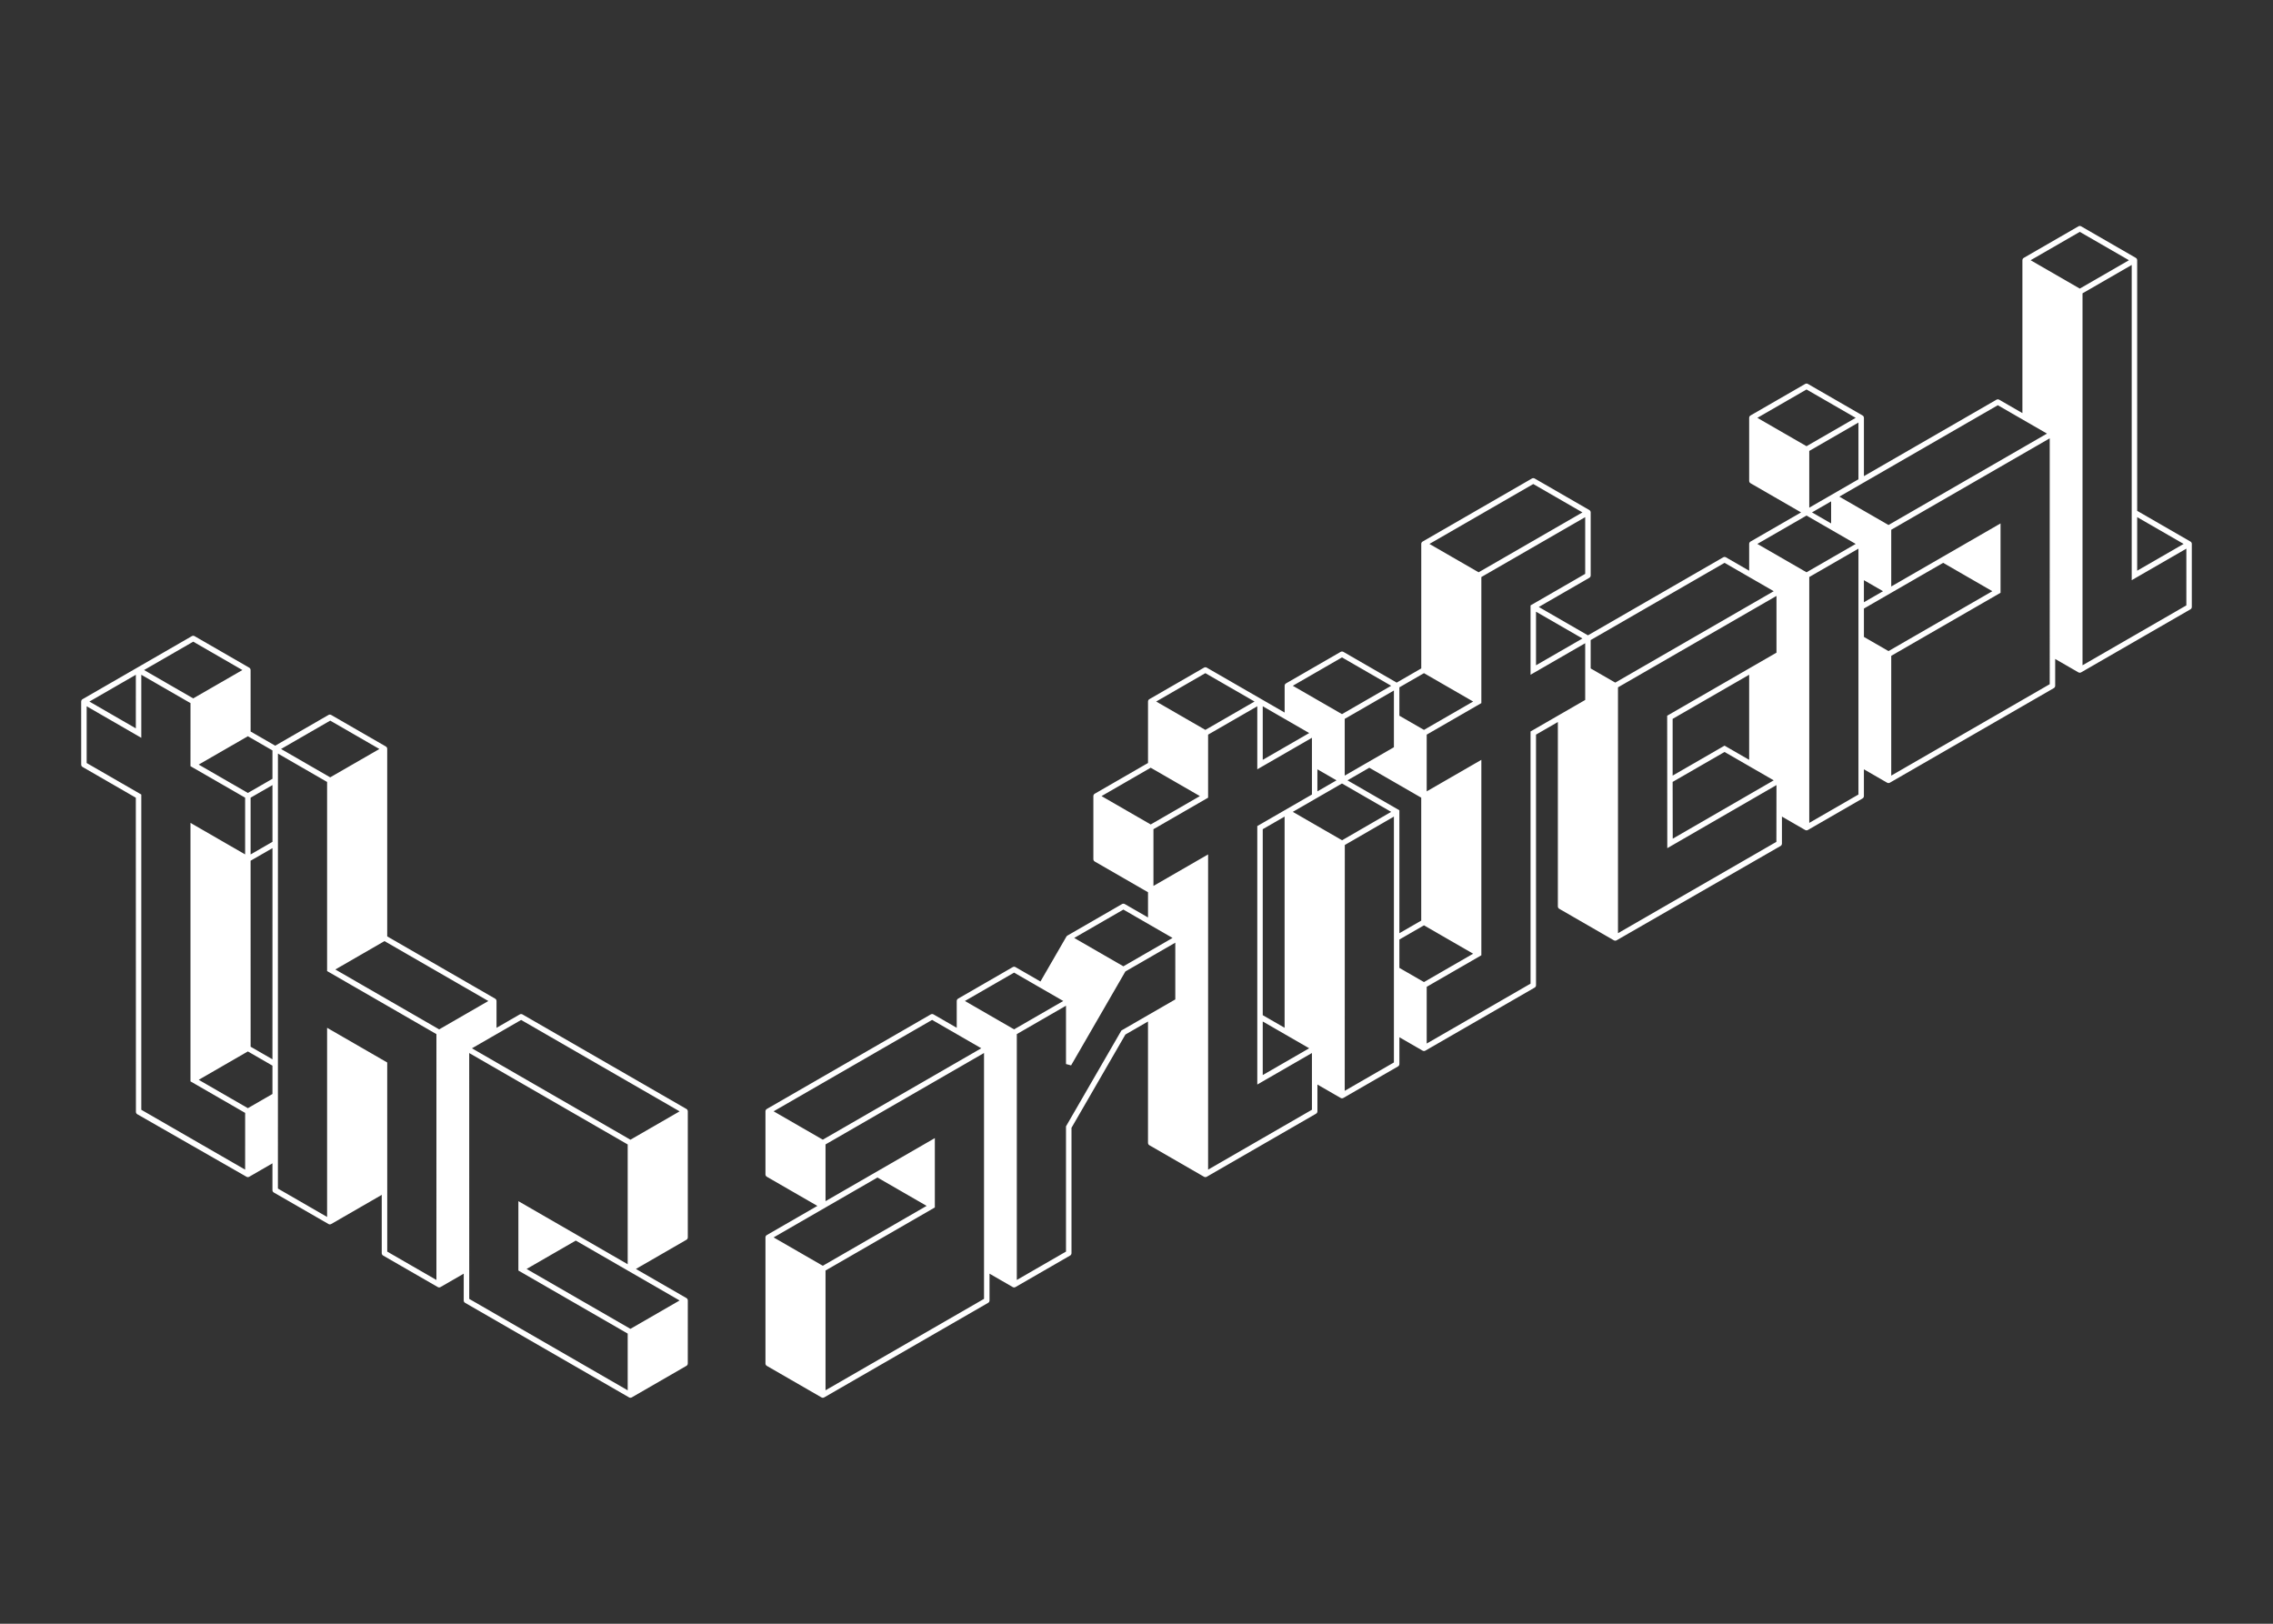 <?xml version="1.0" encoding="utf-8"?>
<!-- Generator: Adobe Illustrator 22.0.1, SVG Export Plug-In . SVG Version: 6.00 Build 0)  -->
<svg version="1.1" id="Layer_1" xmlns="http://www.w3.org/2000/svg" xmlns:xlink="http://www.w3.org/1999/xlink" x="0px" y="0px"
	 width="280px" height="200px" viewBox="0 0 280 200" enable-background="new 0 0 280 200" xml:space="preserve">
<rect x="0" y="0" width="280" height="200" fill="#333333" stroke="none"/>
<path fill="#FFFFFF" d="M78.335,156.299l6.224-3.592c0.104-0.06,0.168-0.171,0.168-0.292v-15.53c0-0.12-0.064-0.232-0.169-0.292
	l-20.197-11.645c-0.104-0.06-0.232-0.06-0.336,0l-2.861,1.65v-3.3c0-0.12-0.064-0.231-0.169-0.292l-13.296-7.668V92.238
	c0-0.12-0.064-0.231-0.168-0.292L40.8,88.064c-0.104-0.06-0.232-0.06-0.336,0l-6.562,3.784l-3.03-1.747l-0.003-7.572
	c0-0.12-0.064-0.231-0.168-0.291l-6.732-3.883c-0.104-0.06-0.232-0.06-0.336,0l-13.465,7.765C10.064,86.18,10,86.291,10,86.411
	l0.003,7.767c0,0.12,0.064,0.231,0.168,0.291l6.561,3.787l0.012,38.696c0,0.121,0.065,0.232,0.169,0.292l13.453,7.701
	c0.104,0.06,0.232,0.059,0.335-0.001l2.861-1.653v3.302c0,0.12,0.064,0.232,0.168,0.292l6.735,3.881c0.104,0.06,0.232,0.06,0.336,0
	l6.225-3.59v7.182c0,0.12,0.064,0.232,0.168,0.292l6.735,3.881c0.104,0.06,0.232,0.06,0.336,0l2.861-1.65l-0.002,3.301
	c0,0.12,0.064,0.232,0.168,0.292l20.199,11.646c0.052,0.03,0.11,0.045,0.168,0.045c0.058,0,0.116-0.015,0.168-0.045l6.73-3.884
	c0.104-0.06,0.168-0.171,0.168-0.291l0.003-7.764c0-0.12-0.064-0.232-0.168-0.292L78.335,156.299z M33.563,92.432v3.494
	l-3.029,1.744l-6.058-3.494l6.058-3.491L33.563,92.432z M23.804,79.036l6.056,3.495l-6.059,3.491l-6.056-3.492L23.804,79.036z
	 M16.735,83.113l-0.002,6.601l-5.72-3.301L16.735,83.113z M30.197,144.068l-12.791-7.374V97.864l-6.73-3.881v-6.988l6.73,3.884
	v-7.766l6.061,3.493l-0.003,7.767l6.732,3.879v6.988l-6.732-3.883v31.838l6.735,3.884L30.197,144.068z M33.563,134.749l-3.03,1.747
	l-6.056-3.493l6.056-3.495l3.03,1.75V134.749z M33.563,130.478l-2.69-1.552l-0.003-22.908l2.696-1.552L33.563,130.478z
	 M30.87,105.244v-6.991l2.693-1.551l0.002,6.987L30.87,105.244z M64.195,125.629l19.523,11.259l-6.058,3.494l-19.523-11.259
	L64.195,125.629z M40.679,88.761l6.056,3.495l-6.059,3.491l-6.056-3.493L40.679,88.761z M53.76,157.657l-6.057-3.493l-0.003-23.294
	l-7.406-4.274v23.299l-6.059-3.497l0.003-53.578l6.056,3.495v23.293l13.467,7.767L53.76,157.657z M54.099,126.791l-12.791-7.377
	l6.056-3.495l12.793,7.378L54.099,126.791z M77.323,171.249l-19.521-11.261l-0.003-30.282l19.524,11.259v14.753l-13.465-7.768v8.546
	l13.465,7.765V171.249z M77.659,163.678l-12.791-7.377l6.061-3.496l12.788,7.378L77.659,163.678z M269.832,66.705l-6.564-3.785
	V32.053c0-0.12-0.064-0.231-0.168-0.292l-6.732-3.883c-0.105-0.06-0.232-0.06-0.337,0l-6.732,3.883
	c-0.104,0.06-0.168,0.171-0.168,0.292v18.83l-2.861-1.65c-0.105-0.06-0.232-0.06-0.337,0l-16.326,9.415v-7.183
	c0-0.12-0.064-0.231-0.168-0.292l-6.732-3.883c-0.105-0.06-0.232-0.06-0.337,0l-6.732,3.883c-0.104,0.06-0.168,0.171-0.168,0.292
	v7.765c0,0.12,0.064,0.231,0.168,0.292l6.227,3.591l-6.227,3.591c-0.104,0.06-0.168,0.171-0.168,0.292v3.3l-2.861-1.65
	c-0.105-0.06-0.232-0.06-0.337,0l-16.662,9.609l-6.058-3.494l6.227-3.591c0.104-0.06,0.168-0.171,0.168-0.292v-7.765
	c0-0.12-0.064-0.231-0.168-0.292l-6.732-3.883c-0.105-0.06-0.232-0.06-0.337,0l-13.465,7.765c-0.104,0.06-0.168,0.171-0.168,0.292
	v15.336l-3.029,1.747l-6.564-3.786c-0.105-0.06-0.232-0.06-0.337,0l-6.732,3.883c-0.104,0.06-0.168,0.171-0.168,0.292v3.3
	l-9.594-5.533c-0.104-0.06-0.232-0.06-0.337,0l-6.732,3.883c-0.104,0.06-0.168,0.171-0.168,0.292v7.571l-6.564,3.786
	c-0.104,0.06-0.168,0.171-0.168,0.292v7.765c0,0.12,0.064,0.231,0.168,0.292l6.564,3.785v3.106l-2.861-1.65
	c-0.104-0.06-0.232-0.06-0.337,0l-6.732,3.883c-0.051,0.03-0.094,0.072-0.123,0.123l-3.198,5.533l-3.075-1.773
	c-0.105-0.06-0.232-0.06-0.337,0l-6.732,3.883c-0.104,0.06-0.168,0.171-0.168,0.292v3.3l-2.861-1.65c-0.105-0.06-0.232-0.06-0.337,0
	l-20.197,11.648c-0.104,0.06-0.168,0.171-0.168,0.292v7.765c0,0.12,0.064,0.231,0.168,0.292l6.227,3.591l-6.227,3.591
	c-0.104,0.06-0.168,0.171-0.168,0.292v15.53c0,0.12,0.064,0.231,0.168,0.292l6.732,3.883c0.052,0.03,0.11,0.045,0.168,0.045
	c0.058,0,0.116-0.015,0.168-0.045l20.197-11.648c0.104-0.06,0.168-0.171,0.168-0.292v-3.3l2.861,1.65c0.104,0.06,0.232,0.06,0.337,0
	l6.732-3.883c0.104-0.06,0.168-0.171,0.168-0.292v-15.44l6.642-11.491l2.783-1.605v14.948c0,0.12,0.064,0.231,0.168,0.292
	l6.732,3.883c0.105,0.06,0.232,0.06,0.337,0l13.465-7.765c0.104-0.06,0.168-0.171,0.168-0.292v-3.3l2.861,1.65
	c0.105,0.06,0.232,0.06,0.337,0l6.732-3.883c0.104-0.06,0.168-0.171,0.168-0.292v-3.3l2.861,1.65c0.105,0.06,0.232,0.06,0.337,0
	l13.465-7.765c0.104-0.06,0.168-0.171,0.168-0.292V90.486l2.693-1.553v22.713c0,0.12,0.064,0.231,0.168,0.292l6.732,3.883
	c0.104,0.06,0.232,0.06,0.336,0l20.197-11.619c0.104-0.06,0.169-0.171,0.169-0.292v-3.328l2.861,1.65c0.104,0.06,0.232,0.06,0.337,0
	l6.732-3.883c0.104-0.06,0.168-0.171,0.168-0.292v-3.3l2.861,1.65c0.105,0.06,0.232,0.06,0.337,0l20.197-11.648
	c0.104-0.06,0.168-0.171,0.168-0.292v-3.3l2.861,1.65c0.104,0.06,0.232,0.06,0.337,0l13.465-7.765
	c0.104-0.06,0.168-0.171,0.168-0.292v-7.765C270,66.876,269.936,66.765,269.832,66.705z M194.935,78.644l-5.722,3.3v-6.6
	L194.935,78.644z M188.876,59.62l6.058,3.494l-12.791,7.377l-6.058-3.494L188.876,59.62z M172.382,84.662l3.03-1.747l6.058,3.494
	l-6.058,3.494l-3.03-1.747V84.662z M165.313,80.974l6.058,3.494l-6.058,3.494l-6.058-3.494L165.313,80.974z M171.709,85.051v6.988
	l-6.059,3.494v-6.988L171.709,85.051z M164.639,96.116l-2.356,1.359v-2.717L164.639,96.116z M155.552,86.992l5.722,3.3l-5.722,3.3
	V86.992z M148.483,82.915l6.058,3.494l-6.058,3.494l-6.058-3.494L148.483,82.915z M135.692,98.057l6.058-3.494l6.058,3.494
	l-6.058,3.494L135.692,98.057z M138.384,112.035l6.058,3.494l-6.058,3.494l-6.058-3.494L138.384,112.035z M95.298,136.883
	l19.523-11.259l6.058,3.494l-19.523,11.259L95.298,136.883z M101.357,155.908l-6.059-3.494l12.791-7.377l6.058,3.494
	L101.357,155.908z M121.217,159.984l-19.524,11.26v-14.753l13.465-7.765v-8.542l-13.465,7.765v-6.988l19.524-11.26V159.984z
	 M124.92,126.788l-6.058-3.494l6.058-3.494l6.058,3.494L124.92,126.788z M144.78,123.1l-6.642,3.831l-6.823,11.804v15.426
	l-6.059,3.495v-30.284l6.059-3.495v7.183l0.628,0.168l6.687-11.57l6.149-3.546V123.1z M161.611,136.689l-12.791,7.377V105.24
	l-6.732,3.883v-6.988l6.732-3.883v-7.765l6.059-3.494v7.765l6.732-3.883v6.988l-6.732,3.883v31.838l6.732-3.883V136.689z
	 M158.244,126.594l-2.693-1.553v-22.907l2.693-1.553V126.594z M161.273,129.118l-5.722,3.3v-6.6L161.273,129.118z M165.323,103.498
	l-6.069-3.5l6.058-3.494l6.059,3.495L165.323,103.498z M171.709,130.865l-6.059,3.494l0.01-30.278l6.049-3.499V130.865z
	 M165.987,96.116l2.692-1.553l6.396,3.689v15.141l-2.693,1.553V99.804L165.987,96.116z M175.412,120.964l-3.03-1.747v-3.494
	l3.03-1.747l6.058,3.494L175.412,120.964z M195.272,86.215l-6.732,3.883v31.061l-12.791,7.377v-6.988l6.732-3.883V93.592
	l-6.732,3.883v-6.988l6.732-3.883v-15.53l12.791-7.377v6.988l-6.732,3.883v8.542l6.732-3.883V86.215z M263.268,63.696l5.722,3.3
	l-5.722,3.3V63.696z M222.874,62.531v-6.988l6.059-3.495v6.988L222.874,62.531z M225.567,61.755v2.717l-2.356-1.359L225.567,61.755z
	 M216.479,51.466l6.058-3.494l6.058,3.494l-6.058,3.494L216.479,51.466z M198.975,84.079l-3.029-1.747v-3.494l16.494-9.512
	l6.058,3.494L198.975,84.079z M218.835,80.391l-13.464,7.765l0.014,16.315l13.45-7.772l-0.01,6.993l-19.513,11.253V84.662
	l19.524-11.26V80.391z M212.439,92.622l6.059,3.494l-12.443,7.19l-0.012-6.996L212.439,92.622z M206.044,95.533v-6.988l9.425-5.436
	v10.482l-3.03-1.747L206.044,95.533z M222.538,70.49l-6.058-3.494l6.058-3.494l6.058,3.494L222.538,70.49z M228.933,97.863
	l-6.059,3.494V71.073l6.059-3.495V97.863z M226.578,61.172L246.1,49.913l6.058,3.494l-19.523,11.259L226.578,61.172z M231.962,72.82
	l-2.356,1.359v-2.717L231.962,72.82z M232.636,80.197l-3.029-1.747v-3.494l9.762-5.63l6.058,3.494L232.636,80.197z M252.496,84.274
	l-19.524,11.259V80.78l13.465-7.765v-8.542l-13.465,7.765v-6.988l19.524-11.259V84.274z M256.199,35.547l-6.058-3.494l6.058-3.494
	l6.058,3.494L256.199,35.547z M269.327,74.567l-12.791,7.377V36.13l6.059-3.494v38.826l6.732-3.883V74.567z"/>
</svg>
